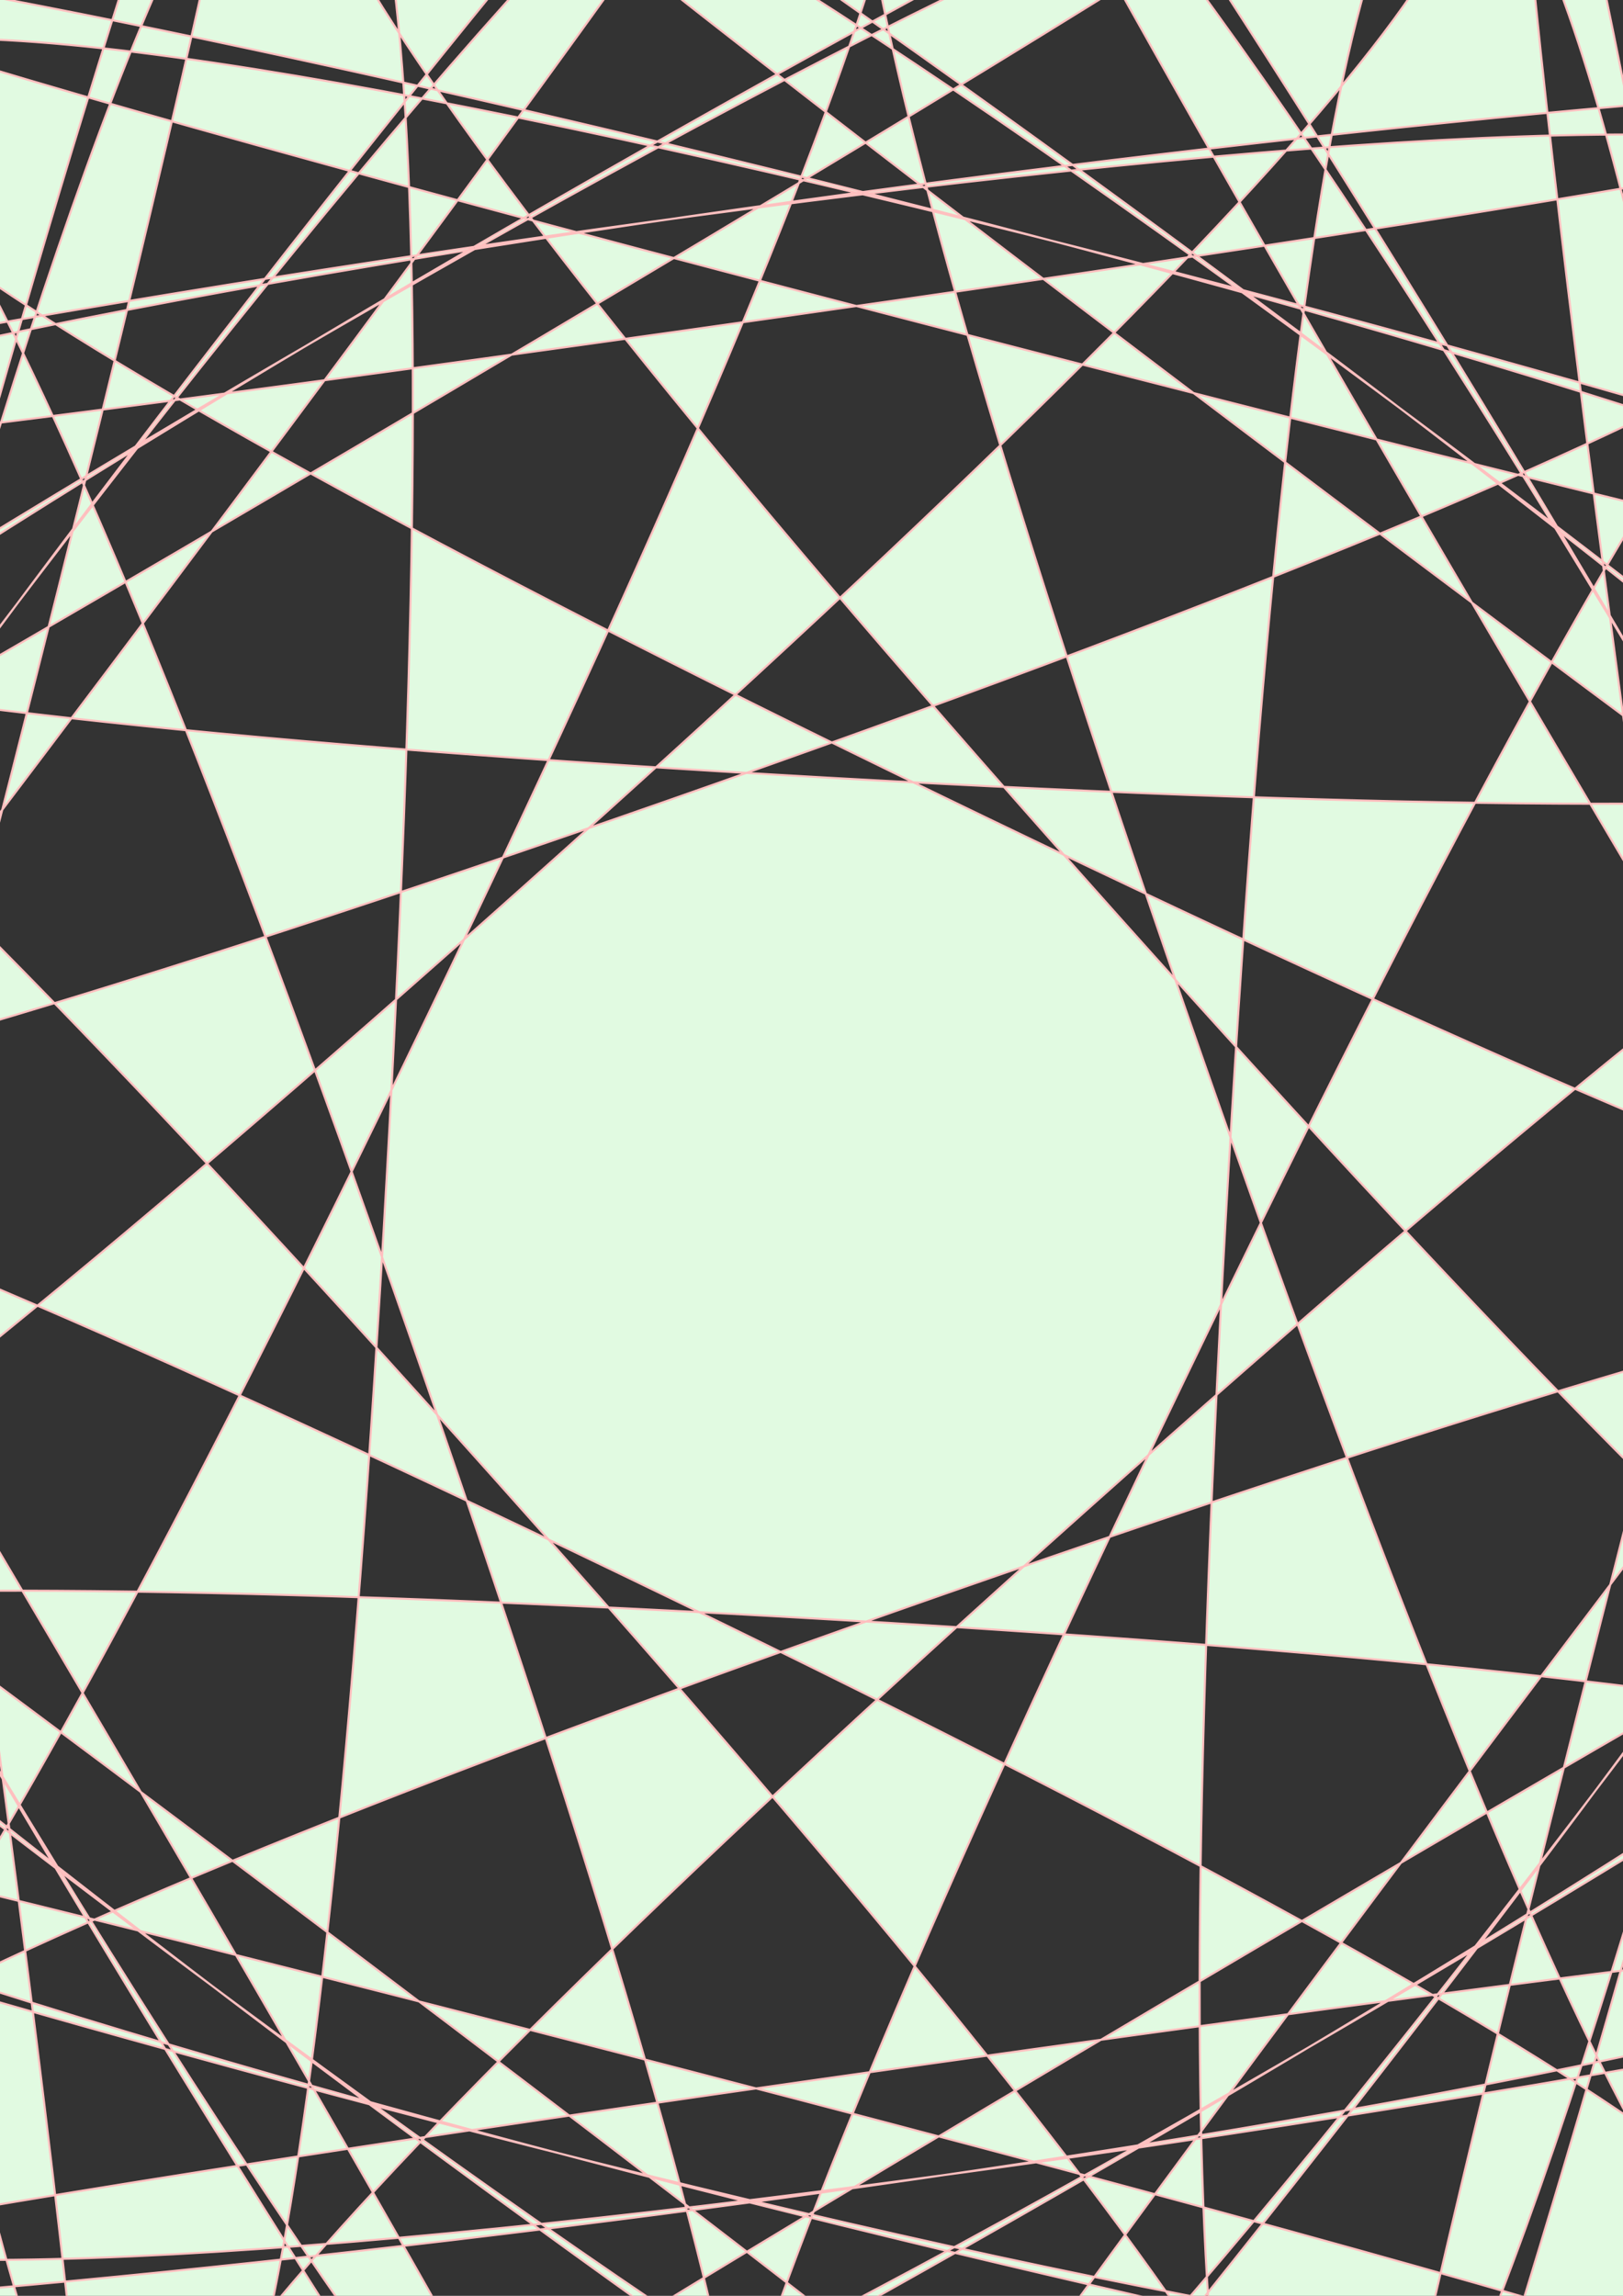 <?xml version="1.0" encoding="UTF-8" standalone="no"?>
<!-- Created with Inkscape (http://www.inkscape.org/) -->

<svg
   xmlns:osb="http://www.openswatchbook.org/uri/2009/osb"
   xmlns:dc="http://purl.org/dc/elements/1.1/"
   xmlns:cc="http://creativecommons.org/ns#"
   xmlns:rdf="http://www.w3.org/1999/02/22-rdf-syntax-ns#"
   xmlns:svg="http://www.w3.org/2000/svg"
   xmlns="http://www.w3.org/2000/svg"
   xmlns:sodipodi="http://sodipodi.sourceforge.net/DTD/sodipodi-0.dtd"
   xmlns:inkscape="http://www.inkscape.org/namespaces/inkscape"
   width="210mm"
   height="297mm"
   viewBox="0 0 210 297"
   version="1.1"
   id="svg8"
   sodipodi:docname="header-bg.svg"
   inkscape:version="0.92.1 r15371"
   inkscape:export-filename="header-bg.png"
   inkscape:export-xdpi="10.676638"
   inkscape:export-ydpi="10.676638">
  <rect x="0" y="0" width="210" height="297" fill="#333333" stroke="none"/>
  <defs
     id="defs2">
    <linearGradient
       id="linearGradient6222"
       osb:paint="solid">
      <stop
         style="stop-color:#ffd5e5;stop-opacity:1;"
         offset="0"
         id="stop6220" />
    </linearGradient>
    <linearGradient
       id="linearGradient7184"
       osb:paint="solid">
      <stop
         style="stop-color:#ffd5d5;stop-opacity:1;"
         offset="0"
         id="stop7182" />
    </linearGradient>
    <linearGradient
       id="linearGradient6892"
       osb:paint="solid">
      <stop
         style="stop-color:#ffbfbf;stop-opacity:1;"
         offset="0"
         id="stop6890" />
    </linearGradient>
    <linearGradient
       id="linearGradient4125"
       osb:paint="solid">
      <stop
         style="stop-color:#ffffff;stop-opacity:1;"
         offset="0"
         id="stop4123" />
    </linearGradient>
    <linearGradient
       id="linearGradient4657"
       osb:paint="gradient">
      <stop
         style="stop-color:#32ff8b;stop-opacity:1;"
         offset="0"
         id="stop4653" />
      <stop
         style="stop-color:#32ff8b;stop-opacity:0;"
         offset="1"
         id="stop4655" />
    </linearGradient>
    <filter
       inkscape:menu-tooltip="3D warped, iridescent pearly shell texture"
       inkscape:menu="Materials"
       inkscape:label="3D Mother of Pearl"
       width="1.5"
       x="-0.25"
       height="1.5"
       y="-0.25"
       style="color-interpolation-filters:sRGB;"
       id="filter7936">
      <feGaussianBlur
         result="result8"
         stdDeviation="3"
         id="feGaussianBlur7910" />
      <feTurbulence
         baseFrequency="0.03 0.03"
         numOctaves="8"
         type="fractalNoise"
         result="result7"
         seed="77"
         id="feTurbulence7912" />
      <feColorMatrix
         values="1 0 0 0 0 0 1 0 0 0 0 0 1 0 0 0 0 0 1.6 -0.6 "
         result="result5"
         id="feColorMatrix7914" />
      <feComposite
         in2="result8"
         operator="in"
         in="result7"
         result="result6"
         id="feComposite7916" />
      <feDisplacementMap
         in2="result6"
         result="result4"
         scale="60"
         yChannelSelector="A"
         xChannelSelector="A"
         in="result5"
         id="feDisplacementMap7918" />
      <feConvolveMatrix
         order="3 3"
         kernelMatrix="2 0 0 0 4 0 0 0 -2 "
         targetX="2"
         targetY="2"
         divisor="2"
         result="result9"
         id="feConvolveMatrix7920" />
      <feComposite
         in2="SourceGraphic"
         operator="atop"
         in="result9"
         result="result10"
         id="feComposite7922" />
      <feBlend
         in2="result10"
         mode="darken"
         result="fbSourceGraphic"
         id="feBlend7924" />
      <feGaussianBlur
         result="result0"
         in="fbSourceGraphic"
         stdDeviation="5"
         id="feGaussianBlur7926" />
      <feSpecularLighting
         specularExponent="25"
         specularConstant="1"
         surfaceScale="5"
         lighting-color="rgb(242,215,108)"
         result="result1"
         in="result0"
         id="feSpecularLighting7930">
        <feDistantLight
           azimuth="235"
           elevation="60"
           id="feDistantLight7928" />
      </feSpecularLighting>
      <feComposite
         operator="in"
         result="result2"
         in="result1"
         in2="fbSourceGraphic"
         id="feComposite7932" />
      <feComposite
         k3="1"
         k2="1"
         operator="arithmetic"
         result="result4"
         in="fbSourceGraphic"
         in2="result2"
         id="feComposite7934" />
    </filter>
  </defs>
  <sodipodi:namedview
     id="base"
     pagecolor="#ffffff"
     bordercolor="#666666"
     borderopacity="1.0"
     inkscape:pageopacity="0.0"
     inkscape:pageshadow="2"
     inkscape:zoom="0.35"
     inkscape:cx="-988.22146"
     inkscape:cy="550"
     inkscape:document-units="mm"
     inkscape:current-layer="layer1"
     showgrid="false"
     inkscape:window-width="1366"
     inkscape:window-height="739"
     inkscape:window-x="0"
     inkscape:window-y="0"
     inkscape:window-maximized="1"
     inkscape:snap-grids="true"
     inkscape:pagecheckerboard="true" />
  <g
     inkscape:label="レイヤー 1"
     inkscape:groupmode="layer"
     id="layer1">
    <path
       sodipodi:type="star"
       id="path3713"
       sodipodi:sides="16"
       sodipodi:cx="104.32143"
       sodipodi:cy="154.88097"
       sodipodi:r1="54.347649"
       sodipodi:r2="113.22427"
       sodipodi:arg1="0.84163098"
       sodipodi:arg2="1.0379805"
       inkscape:flatsided="false"
       inkscape:rounded="10"
       inkscape:randomized="0"
       d="M 140.53,195.41 C -313.26,600.833 686,-56.693 161.835,252.41 -362.33,561.513 696.66,5.277 122.264,206.181 -452.131,407.085 722.688,182.011 120.134,266.996 -482.419,351.98 708.822,243.343 101.267,209.143 -506.288,174.942 665.235,416.584 76.026,264.513 -513.183,112.441 628.954,467.942 80.734,203.843 -467.486,-60.255 522.389,611.316 36.226,245.339 -449.937,-120.637 469.216,644.88 63.793,191.09 -341.63,-262.7 315.895,736.559 6.792,212.394 -302.311,-311.77 253.925,747.22 53.021,172.824 -147.883,-401.572 77.191,773.247 -7.793,170.694 -92.778,-431.86 15.859,759.382 50.06,151.826 84.26,-455.729 -157.382,715.795 -5.31,126.586 146.761,-462.623 -208.74,679.514 55.359,131.294 319.458,-416.926 -352.113,572.948 13.863,86.785 379.84,-399.378 -385.678,519.775 68.112,114.352 521.902,-291.071 -477.357,366.455 46.808,57.352 570.973,-251.751 -488.018,304.485 86.378,103.581 660.774,-97.323 -514.045,127.751 88.509,42.766 691.062,-42.218 -500.179,66.419 107.376,100.619 714.931,134.82 -456.592,-106.822 132.617,45.249 721.826,197.321 -420.311,-158.18 127.909,105.919 676.128,370.017 -313.746,-301.554 172.417,64.423 658.58,430.399 -260.573,-335.118 144.85,118.672 550.273,572.462 -107.252,-426.797 201.851,97.367 510.953,621.532 -45.282,-437.458 155.622,136.938 c 200.904,574.396 -24.17,-600.423 60.814,2.13 84.985,602.554 -23.652,-588.688 -57.853,18.867 -34.201,607.555 207.442,-563.968 55.37,25.241 -152.072,589.209 203.429,-552.928 -60.669,-4.708 -264.099,548.22 407.472,-441.654 41.496,44.509 -365.976,486.163 399.541,-432.99 -54.249,-27.567 z"
       inkscape:transform-center-x="12.005581"
       inkscape:transform-center-y="-20.783107"
       style="opacity:1;fill:#e1fae1;fill-opacity:1;fill-rule:evenodd;stroke:#ffbfbf;stroke-width:0.265;stroke-miterlimit:4;stroke-dasharray:none;stroke-opacity:1"
       inkscape:export-xdpi="7.1199999"
       inkscape:export-ydpi="7.1199999"
       inkscape:export-filename="header-bg.png" />
  </g>
</svg>
